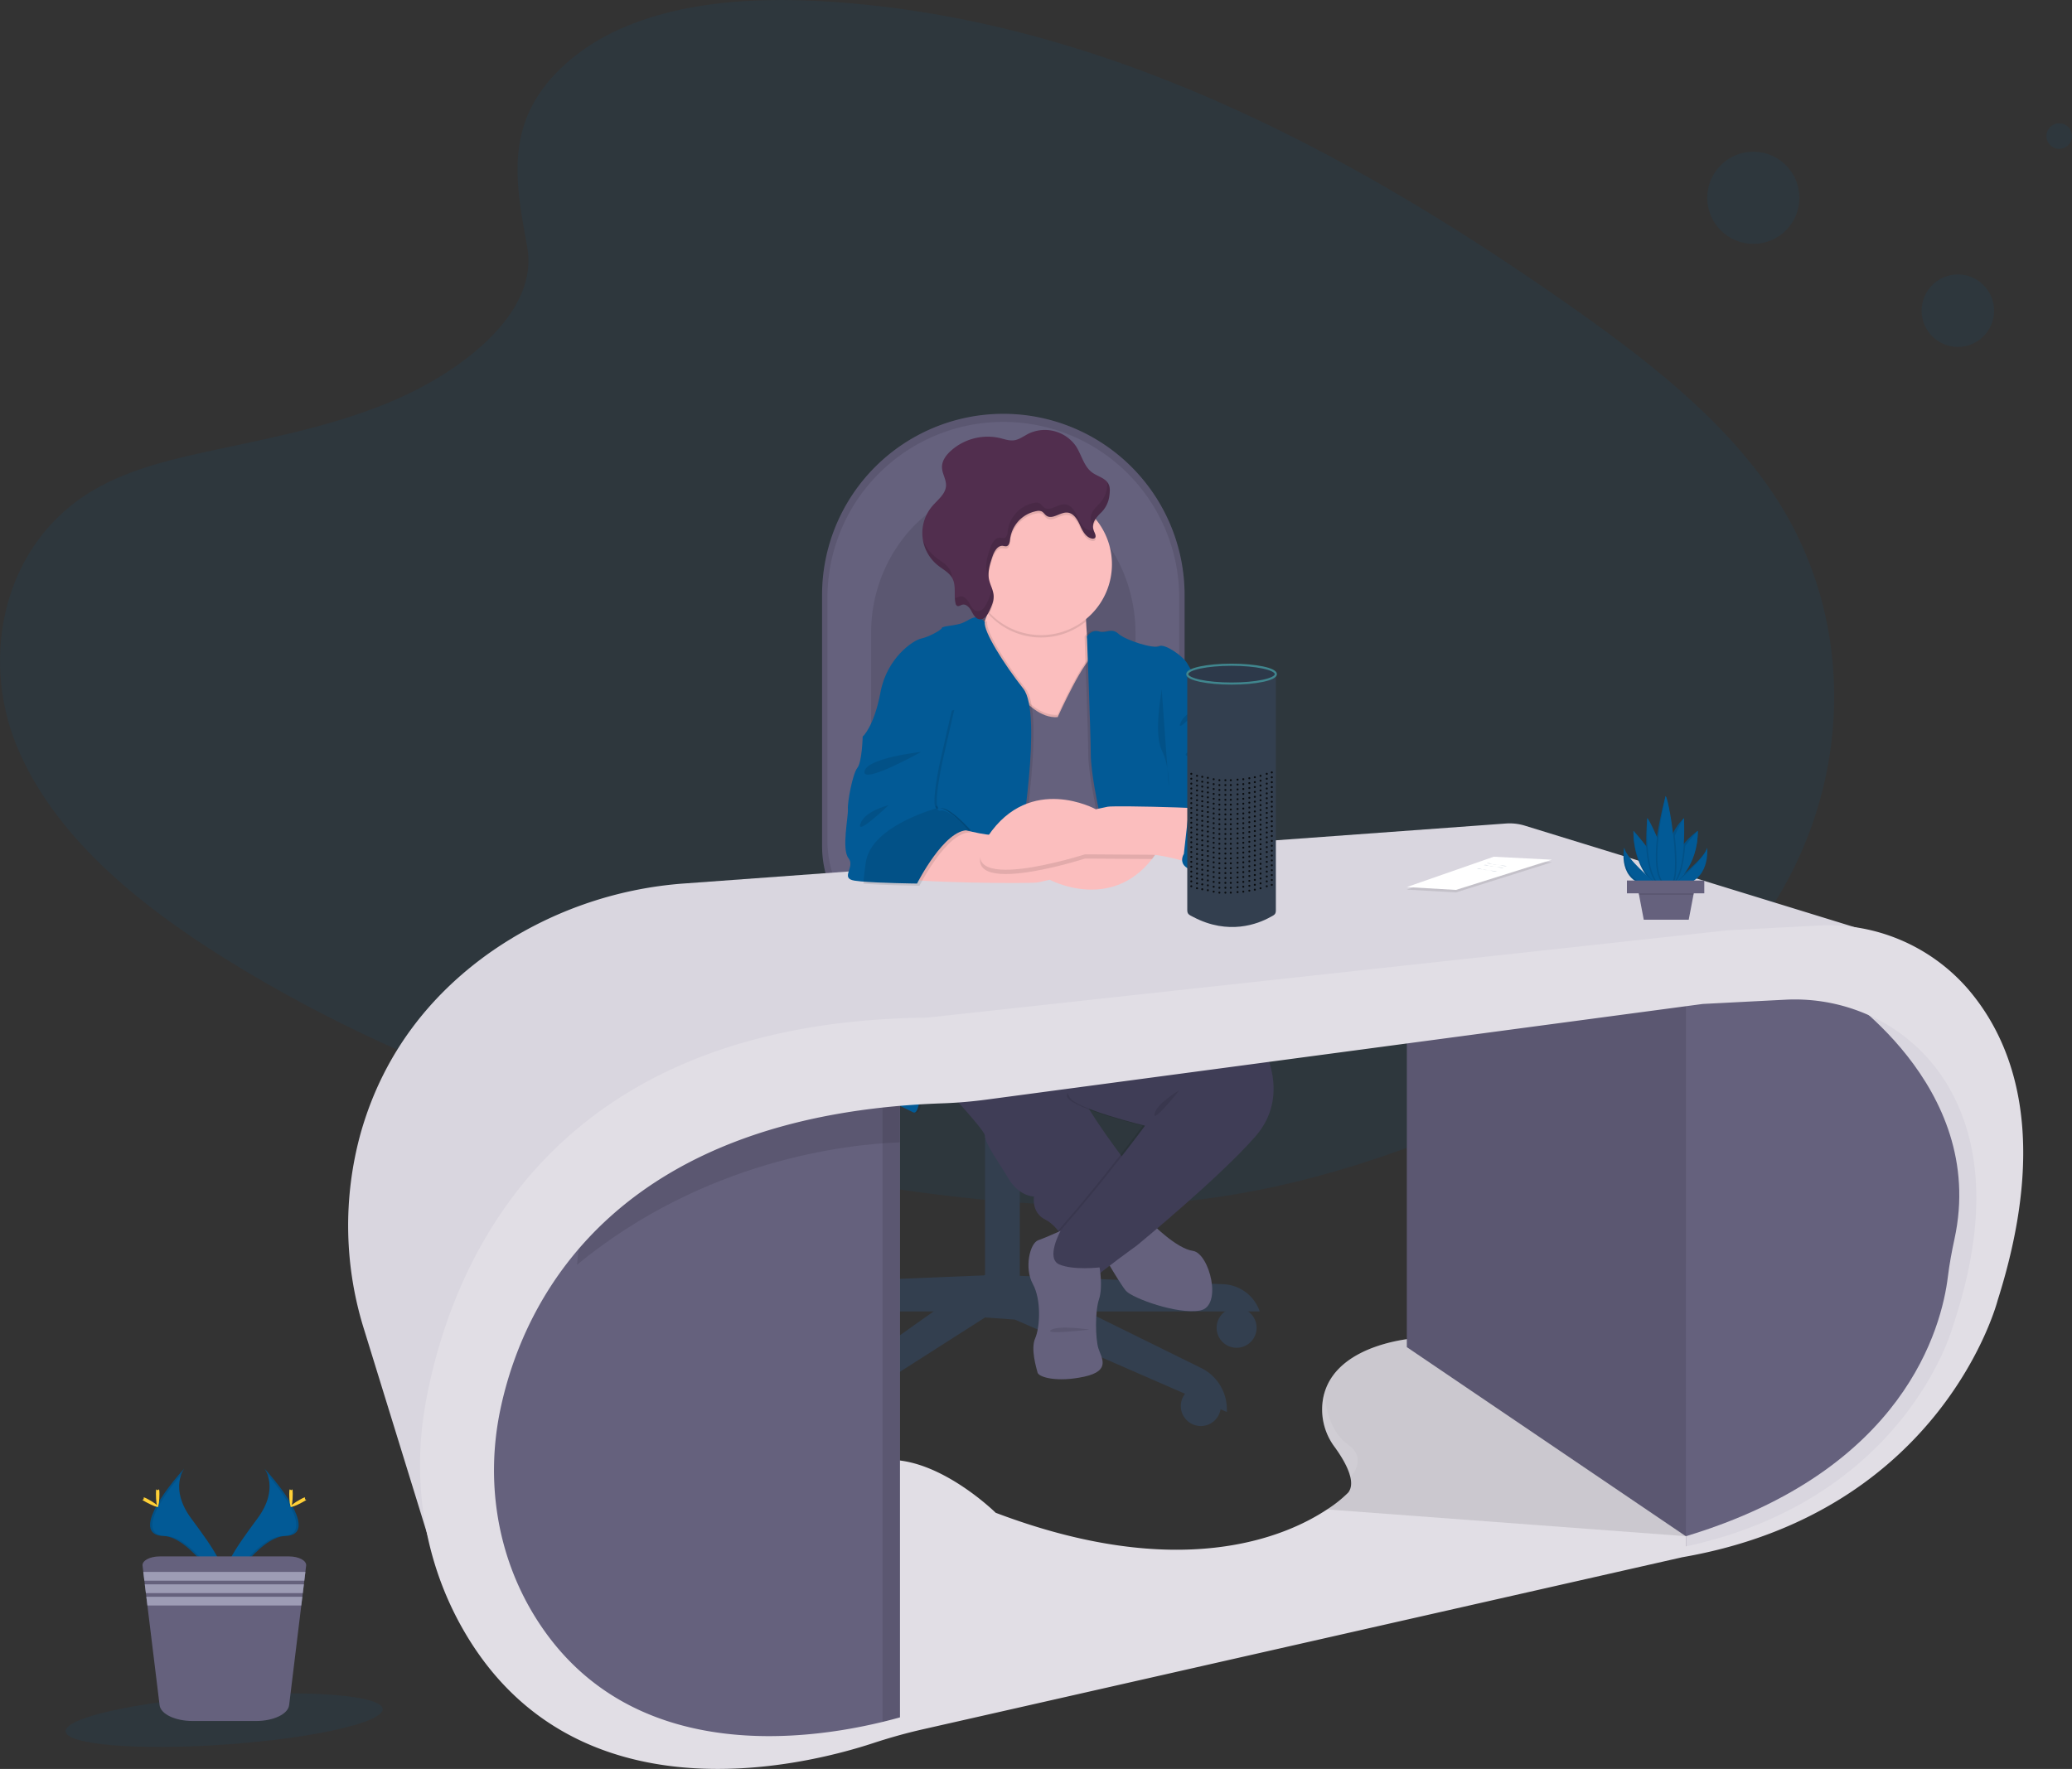 <?xml version="1.0" encoding="UTF-8"?>
<svg xmlns="http://www.w3.org/2000/svg" xmlns:xlink="http://www.w3.org/1999/xlink" data-name="Layer 1" width="972.57" height="830.55" viewBox="0 0 972.57 830.55">
  <rect x="0" y="0" width="972.57" height="830.55" fill="#333333" stroke="none"/>
  <title>voice control</title>
  <path d="M379.55,64.39c29.21-26,75.06-31.33,116.79-29.26,131.09,6.51,249.43,69.8,351.79,141.39,37,25.91,73.53,53.84,97.59,89.53,49,72.65,34.44,173.29-33.65,233.13-23.16,20.37-51.25,36-80.07,49.81-51.26,24.61-106.57,44.36-164.75,50-41.49,4-83.49.75-124.73-4.84C427.28,578.5,314.17,543.94,219.37,484.82c-41.58-25.93-80.77-58.17-97.91-100.12s-6.17-95.12,36.29-119.95c17.56-10.27,38.55-14.9,59.11-19.26,30.25-6.41,61-12.73,88.3-25.76,28.2-13.46,61.59-39.5,56-69.29C355.18,118.47,350.37,90.39,379.55,64.39Z" transform="translate(-113.71 -34.73)" fill="#025a96" opacity="0.1"></path>
  <path d="M499.58,314.11V431.68a52.62,52.62,0,0,0,52.66,52.65h70.2A47.27,47.27,0,0,0,669.74,437V314.11a85.08,85.08,0,0,0-170.16,0Z" transform="translate(-113.71 -34.73)" fill="#65617d"></path>
  <path d="M499.58,314.11V431.68a52.62,52.62,0,0,0,52.66,52.65h70.2A47.27,47.27,0,0,0,669.74,437V314.11a85.08,85.08,0,0,0-170.16,0Z" transform="translate(-113.71 -34.73)" opacity="0.1"></path>
  <path d="M502.11,315.37V429.45a51.06,51.06,0,0,0,51.09,51.08h68.12a45.86,45.86,0,0,0,45.89-45.88V315.37a82.55,82.55,0,0,0-165.1,0Z" transform="translate(-113.71 -34.73)" fill="#65617d"></path>
  <path d="M522.61,332.23v94.88a45.51,45.51,0,0,0,6.89,24.29c6.94,11,18.46,18.19,31.51,18.19h51.21c12.44,0,23.34-7.27,29.4-18.19a41,41,0,0,0,5.09-20V332.23c0-37.91-27.78-68.65-62.05-68.65-17.13,0-32.64,7.68-43.87,20.11A72.26,72.26,0,0,0,522.61,332.23Z" transform="translate(-113.71 -34.73)" opacity="0.1"></path>
  <circle cx="580.45" cy="623.42" r="9.39" fill="#333f4f"></circle>
  <circle cx="563.65" cy="660.16" r="9.39" fill="#333f4f"></circle>
  <circle cx="396.12" cy="666.81" r="9.39" fill="#333f4f"></circle>
  <circle cx="358.69" cy="618.88" r="9.39" fill="#333f4f"></circle>
  <rect x="464.64" y="457.59" width="11.76" height="73.47" fill="#333f4f"></rect>
  <rect x="464.64" y="519.17" width="11.76" height="11.9" fill="#333f4f" opacity="0.1"></rect>
  <rect x="576.08" y="556.69" width="16.3" height="81.52" transform="translate(1054.75 1160.17) rotate(-180)" fill="#333f4f"></rect>
  <path d="M474.44,637.68l106.71-4.37v17.14H457.31A18.92,18.92,0,0,1,474.44,637.68Z" transform="translate(-113.71 -34.73)" fill="#333f4f"></path>
  <path d="M687.87,637.68l-106.72-4.37v17.14H705A18.92,18.92,0,0,0,687.87,637.68Z" transform="translate(-113.71 -34.73)" fill="#333f4f"></path>
  <path d="M592.39,635.06l85.19,42a21.56,21.56,0,0,1,12,19.35v1.27l-99.5-43.38-14-1-82.74,52.83h0a21.58,21.58,0,0,1,8.91-20.49l73.83-52.28Z" transform="translate(-113.71 -34.73)" fill="#333f4f"></path>
  <path d="M578.36,492.32v7.92q3.07.12,6.29.12c1.85,0,3.67,0,5.46-.09v-7.95Z" transform="translate(-113.71 -34.73)" fill="#333f4f" opacity="0.1"></path>
  <ellipse cx="470.94" cy="450.15" rx="43.39" ry="12.69" fill="#333f4f"></ellipse>
  <path d="M541.64,484.87a5.16,5.16,0,0,0,1.85,3.67,11.63,11.63,0,0,0,1.38,1.14c6.46,4.62,22,7.88,40.15,7.88s33.82-3.29,40.25-7.95a9.78,9.78,0,0,0,.92-.72,5.46,5.46,0,0,0,2.23-4c0-7-19.42-12.69-43.4-12.69S541.64,477.86,541.64,484.87Z" transform="translate(-113.71 -34.73)" fill="#333f4f"></path>
  <path d="M541.64,484.87a5.16,5.16,0,0,0,1.85,3.67,11.63,11.63,0,0,0,1.38,1.14c6.46,4.62,22,7.88,40.15,7.88s33.82-3.29,40.25-7.95a9.78,9.78,0,0,0,.92-.72,5.46,5.46,0,0,0,2.23-4c0-7-19.42-12.69-43.4-12.69S541.64,477.86,541.64,484.87Z" transform="translate(-113.71 -34.73)" fill="#333f4f" opacity="0.1"></path>
  <path d="M541.27,484.87a5.15,5.15,0,0,0,1.85,3.67c5.53-1.37,9.35-2.52,9.35-2.52s38.24,2.14,73.35,2.87a5.45,5.45,0,0,0,2.23-4c0-7-19.42-12.69-43.4-12.69S541.27,477.86,541.27,484.87Z" transform="translate(-113.71 -34.73)" fill="#333f4f" opacity="0.1"></path>
  <path d="M511.27,458.65a51,51,0,0,0,41.93,21.88h68.12a45.85,45.85,0,0,0,39.12-21.88Z" transform="translate(-113.71 -34.73)" fill="#333f4f" opacity="0.1"></path>
  <path d="M541.64,484.87a5.16,5.16,0,0,0,1.85,3.67,11.63,11.63,0,0,0,1.38,1.14,653.62,653.62,0,0,0,80.4-.07,9.78,9.78,0,0,0,.92-.72,5.46,5.46,0,0,0,2.23-4c0-7-19.42-12.69-43.4-12.69S541.64,477.86,541.64,484.87Z" transform="translate(-113.71 -34.73)" fill="#333f4f" opacity="0.1"></path>
  <path d="M502.64,483.71a657.47,657.47,0,0,0,164.78,0A11.53,11.53,0,0,0,679,472.18h0a11.53,11.53,0,0,0-11.53-11.53H502.64a11.53,11.53,0,0,0-11.53,11.53h0A11.53,11.53,0,0,0,502.64,483.71Z" transform="translate(-113.71 -34.73)" fill="#333f4f"></path>
  <path d="M654.51,609.29s11.37,11.64,19.13,12.75,14.14,26.06,3.33,28-31.61-5.82-34.66-9.15-14.14-23-14.14-23Z" transform="translate(-113.71 -34.73)" fill="#65617d"></path>
  <path d="M591.85,485.08s27.73,52.95,28.28,60.16S644.25,583,644.25,583L614.86,620.1s-3.88-9.43-10.53-12.76-5.27-10.81-5.27-10.81-6.93,0-11.92-8.32S576.05,571.58,576.05,568s-36.6-41.31-36.6-41.31l2.77-40.2,7.49-12.75Z" transform="translate(-113.71 -34.73)" fill="#3f3d56"></path>
  <path d="M663.94,488.13l.24.21c3.36,3,41.07,36.42,41.07,37.21s13.58,23.29-3.33,42.7-55.73,51.29-55.73,51.29-16.91,12.2-19.13,14.7-35.76,0-15.8-22.74,38.81-48.24,38.81-48.24-33.27-8-35.48-13.58,43.8-74.86,43.8-74.86Z" transform="translate(-113.71 -34.73)" opacity="0.1"></path>
  <path d="M665.05,488.13l.24.21c3.36,3,41.07,36.42,41.07,37.21s13.58,23.29-3.33,42.7-55.73,51.29-55.73,51.29-16.91,12.2-19.13,14.7-35.77,0-15.8-22.74,38.81-48.24,38.81-48.24-33.27-8-35.49-13.58-46-73.48-46-73.48l89.83-1.38Z" transform="translate(-113.71 -34.73)" fill="#3f3d56"></path>
  <path d="M569.12,339l3.32,30.22s34.1,13.59,34.94,13.31,22.73-20,19.13-33c-1.81-6.53-2.64-15.59-3-23s-.31-13.05-.31-13.05-49.63-17.75-45.19-5.55c1.61,4.43.88,9.74-.7,14.7A68.46,68.46,0,0,1,569.12,339Z" transform="translate(-113.71 -34.73)" fill="#fbbebe"></path>
  <path d="M577.29,322.61c.3.35.61.68.92,1a33.25,33.25,0,0,0,45.28,2.88c-.38-7.34-.31-13.05-.31-13.05s-49.63-17.75-45.19-5.55C579.6,312.34,578.87,317.65,577.29,322.61Z" transform="translate(-113.71 -34.73)" opacity="0.1"></path>
  <path d="M569.12,299.68a33.26,33.26,0,1,0,33.27-33.27A33.06,33.06,0,0,0,569.12,299.68Z" transform="translate(-113.71 -34.73)" fill="#fbbebe"></path>
  <path d="M610.15,370.34s13-28.88,17.47-28.88S639,490.85,639,490.85l-67.92,1.06-2.78-78.43L582.15,344S594.62,371.41,610.15,370.34Z" transform="translate(-113.71 -34.73)" opacity="0.1"></path>
  <path d="M610.15,372.56s13-28.88,17.47-28.88S639,493.06,639,493.06l-77.07,1.17,6.37-78.53,13.87-69.53S594.62,373.63,610.15,372.56Z" transform="translate(-113.71 -34.73)" opacity="0.1"></path>
  <path d="M610.15,371.45s13-28.88,17.47-28.88S639,492,639,492l-77.07,1.17,6.37-78.53,13.87-69.53S594.62,372.52,610.15,371.45Z" transform="translate(-113.71 -34.73)" fill="#65617d"></path>
  <path d="M622.79,333.5s2.33-3.41,5.66-2.3,5.82-1.94,9.15,1.11,16.63,7.21,19.13,5.82,11.36,4.72,13.31,8.32,8.31,13.31,8.31,13.31,5.55,6.65,4.72,10.26,1.94,7.76,5.26,9.42,10,18.3,10,18.3S696.52,420,704,423.87s1.94,20.8,1.94,20.8l-35.36-8.39-10-22.74s3.88,66.55,8.59,72.64,5.27,10,5.27,10-18.3,3.88-22.18,7.2-14.14-.83-14.14-.83l-10-88.44s-3.6-16.64-3.6-25.23S622.79,333.5,622.79,333.5Z" transform="translate(-113.71 -34.73)" opacity="0.1"></path>
  <path d="M623.9,333.5s2.33-3.41,5.66-2.3,5.82-1.94,9.15,1.11,16.63,7.21,19.13,5.82,11.36,4.72,13.3,8.32,8.32,13.31,8.32,13.31,5.55,6.65,4.72,10.26,1.94,7.76,5.26,9.42,10,18.3,10,18.3-1.79,22.25,5.7,26.13c1.87,1,2.93,3.13,3.46,5.83,2.15,10.86-6.76,20.8-17.83,20.46l-19-7.88-10-28.74s3.88,66.55,8.59,72.64,5.27,10,5.27,10-18.3,3.88-22.18,7.2-14.14-.83-14.14-.83l-10-88.44s-3.6-16.64-3.6-25.23S623.9,333.5,623.9,333.5Z" transform="translate(-113.71 -34.73)" fill="#025a96"></path>
  <path d="M685,381.66s-3.33,9.15-12.48,8.32S685,381.66,685,381.66Z" transform="translate(-113.71 -34.73)" opacity="0.1"></path>
  <path d="M676.14,367.8s-6.1,1.11-8.32,6.37S676.14,367.8,676.14,367.8Z" transform="translate(-113.71 -34.73)" opacity="0.1"></path>
  <path d="M659,358.37c0,1.11-3.89,20.52,0,28.56s3.32,17.47,3.32,17.47Z" transform="translate(-113.71 -34.73)" opacity="0.1"></path>
  <path d="M577.11,326.82s-2.17-2.55-4.39-2.27-3.6,1.66-6.38,2.77-9.42,1.39-9.42,2.22-5.83,4.16-9.71,5-16.08,9.15-19.13,25.23-8.32,20.79-8.32,20.79L549.15,395s-22.73,96.48-25.5,103.41-3,48-3,48,18,8,22.73,10.53,2.77-23.84,12.48-39.09,20.79-37.43,20.79-37.43L593.51,433s10.82-63.21,1.67-74.86S576.28,331,577.11,326.82Z" transform="translate(-113.71 -34.73)" opacity="0.1"></path>
  <path d="M576,326.82s-2.17-2.55-4.39-2.27-3.6,1.66-6.38,2.77-9.42,1.39-9.42,2.22-5.82,4.16-9.71,5S530,343.68,527,359.76s-8.31,20.79-8.31,20.79L548,395s-22.73,96.48-25.5,103.41-3,48-3,48,18,8,22.73,10.53S545,533,554.7,517.79s20.79-37.43,20.79-37.43L592.4,433s10.82-63.21,1.67-74.86S575.17,331,576,326.82Z" transform="translate(-113.71 -34.73)" fill="#025a96"></path>
  <path d="M515.88,448.2c.82.13,1.87.26,3.08.37,8.88.81,26.31,1,26.31,1s13-25.79,24.12-25c0,0-10.26-11.64-14.41-10.25-.7.23-1.14-.28-1.35-1.28-1.11-5,2.73-22,2.73-22l5.27-23-30.5,7.48c-2.77.56-11.37,5-11.37,5s-.27,11.92-2.49,14.7-4.71,16.08-4.44,19.4-3.05,18.86.28,23S509,447.09,515.88,448.2Z" transform="translate(-113.71 -34.73)" opacity="0.1"></path>
  <path d="M629.83,629.8s1.67,9.15-.27,15-1.67,18.58-.28,23,6.1,10.53-6.65,13.3-21.35.28-21.91-1.94-3.32-11.09-1.11-16.08,3-18-1.11-25.51-1.38-19.13,2.5-20.51,10.54-4.44,10.54-4.44-7.21,13-.56,15.81S629.83,629.8,629.83,629.8Z" transform="translate(-113.71 -34.73)" fill="#65617d"></path>
  <path d="M569.12,299.68a33.06,33.06,0,0,0,9.09,22.84,1.19,1.19,0,0,0,.08-.16c1-2.11,1.93-4.3,1.85-6.61-.09-2.79-1.7-5.31-2.22-8.07-.65-3.48.49-7,1.61-10.38.82-2.46,2.41-5.45,5-5.15a5.76,5.76,0,0,0,1.53.18c1.37-.21,1.65-2,1.81-3.38a15.35,15.35,0,0,1,12.53-13.16,3.88,3.88,0,0,1,2.19.15c1,.43,1.49,1.47,2.36,2.07,2.81,1.95,6.39-1.78,9.81-1.49,2.91.24,4.68,3.21,5.88,5.87s2.69,5.69,5.54,6.31a1.75,1.75,0,0,0,1.35-.15c.88-.65.27-2-.18-3-1.17-2.64-.39-4.73,1-6.61a33.26,33.26,0,0,0-59.25,20.76Z" transform="translate(-113.71 -34.73)" opacity="0.1"></path>
  <path d="M627.33,284.42c.45,1,1.07,2.38.17,3a1.68,1.68,0,0,1-1.34.15c-2.85-.61-4.35-3.65-5.55-6.31s-3-5.63-5.87-5.87c-3.42-.29-7,3.44-9.82,1.49-.86-.6-1.39-1.64-2.35-2.07a3.88,3.88,0,0,0-2.19-.14,15.35,15.35,0,0,0-12.54,13.15c-.14,1.37-.43,3.17-1.8,3.38a5.72,5.72,0,0,1-1.53-.18c-2.58-.3-4.16,2.68-5,5.14-1.12,3.37-2.26,6.91-1.61,10.39.52,2.76,2.13,5.28,2.22,8.08.07,2.3-.9,4.5-1.85,6.6s-2.52,4.56-4.8,4.26c-1.88-.24-2.91-2.23-3.81-3.9s-2.52-3.45-4.34-2.93c-.82.24-1.66.93-2.4.51a1.75,1.75,0,0,1-.7-1.21c-.89-3.87.39-8.23-1.5-11.73-1.45-2.69-4.39-4.15-6.78-6.06a19.42,19.42,0,0,1-2.63-27.8c2.56-3,6.24-5.64,6.45-9.57.15-3-1.87-5.75-1.89-8.75s1.85-5.52,4-7.51a25.83,25.83,0,0,1,23.22-6.12c2.15.52,4.31,1.32,6.5,1.05,2.55-.32,4.67-2,7-3.18a17.8,17.8,0,0,1,22.21,6c2.62,4.09,3.65,9.42,7.57,12.29,2.57,1.88,6.27,2.59,7.69,5.44.85,1.72.61,3.75.35,5.64a13.2,13.2,0,0,1-4.22,8.08C627.78,278.22,625.73,280.81,627.33,284.42Z" transform="translate(-113.71 -34.73)" fill="#512e4e"></path>
  <g opacity="0.1">
    <path d="M556.57,257.46a14.78,14.78,0,0,1-.59-2.31A14.5,14.5,0,0,1,556.57,257.46Z" transform="translate(-113.71 -34.73)"></path>
    <path d="M626.77,282a9,9,0,0,0-.55-1.48c-1.6-3.62.45-6.2,2.84-8.62a13.23,13.23,0,0,0,4.21-8.08,20,20,0,0,0,.24-2.56,5.49,5.49,0,0,1,.52.8c.85,1.72.61,3.75.35,5.64a13.2,13.2,0,0,1-4.22,8.08C628.34,277.65,626.72,279.59,626.77,282Z" transform="translate(-113.71 -34.73)"></path>
    <path d="M564.23,314.8c1.82-.53,3.44,1.27,4.34,2.93s1.93,3.66,3.81,3.9c2.28.29,3.85-2.17,4.8-4.26s1.93-4.3,1.85-6.6a7.77,7.77,0,0,0-.08-.83,15,15,0,0,1,1.19,4.71c.07,2.3-.9,4.5-1.85,6.6s-2.52,4.56-4.8,4.26c-1.88-.24-2.91-2.23-3.81-3.9s-2.52-3.45-4.34-2.93c-.82.24-1.66.93-2.4.51a1.75,1.75,0,0,1-.7-1.21,15.37,15.37,0,0,1-.33-2.64C562.63,315.66,563.45,315,564.23,314.8Z" transform="translate(-113.71 -34.73)"></path>
    <path d="M552.85,296.31c2.39,1.91,5.34,3.37,6.79,6.06a9.62,9.62,0,0,1,1,3.75c-1.47-2.6-4.35-4.05-6.7-5.93a19.59,19.59,0,0,1-7-11.85A19.46,19.46,0,0,0,552.85,296.31Z" transform="translate(-113.71 -34.73)"></path>
    <path d="M577.86,306.11a21.77,21.77,0,0,1-1.05-3.42c-.65-3.48.49-7,1.61-10.39.82-2.46,2.41-5.44,5-5.14a5.76,5.76,0,0,0,1.53.18c1.37-.21,1.66-2,1.8-3.39a15.37,15.37,0,0,1,12.54-13.14,3.79,3.79,0,0,1,2.19.14c1,.43,1.49,1.47,2.35,2.07,2.82,2,6.4-1.78,9.82-1.49,2.9.24,4.68,3.21,5.88,5.87s2.7,5.69,5.54,6.31a1.68,1.68,0,0,0,1.34-.15,1.08,1.08,0,0,0,.44-.83,6.55,6.55,0,0,0,.5,1.69c.45,1,1.07,2.38.17,3a1.68,1.68,0,0,1-1.34.15c-2.85-.61-4.35-3.65-5.55-6.31s-3-5.63-5.87-5.87c-3.42-.29-7,3.44-9.82,1.49-.86-.6-1.39-1.64-2.35-2.07a3.88,3.88,0,0,0-2.19-.14,15.35,15.35,0,0,0-12.54,13.15c-.14,1.37-.43,3.17-1.8,3.38a5.72,5.72,0,0,1-1.53-.18c-2.58-.3-4.16,2.68-5,5.14C578.46,299.4,577.39,302.78,577.86,306.11Z" transform="translate(-113.71 -34.73)"></path>
  </g>
  <path d="M519,448.57c8.88.81,26.31,1,26.31,1s13-25.79,24.12-25c0,0-10.26-11.64-14.41-10.25-.7.23-1.14-.28-1.35-1.28-10.86,3.32-31.56,11.43-33.59,25.67C519.5,442.59,519.15,445.83,519,448.57Z" transform="translate(-113.71 -34.73)" opacity="0.1"></path>
  <path d="M517.85,448.57c8.88.81,26.31,1,26.31,1s13-25.79,24.12-25c0,0-10.25-11.64-14.41-10.25-.7.23-1.13-.28-1.35-1.28-10.86,3.32-31.56,11.43-33.59,25.67C518.39,442.59,518.05,445.83,517.85,448.57Z" transform="translate(-113.71 -34.73)" fill="#025a96"></path>
  <path d="M595.73,522.78s-25-6.1-28.83-2.77S595.73,522.78,595.73,522.78Z" transform="translate(-113.71 -34.73)" opacity="0.1"></path>
  <path d="M667.26,546.63s-10.53,6.1-11.64,11.09S667.26,546.63,667.26,546.63Z" transform="translate(-113.71 -34.73)" opacity="0.1"></path>
  <path d="M625.12,659s-14.42-2.22-18.11.18S625.12,659,625.12,659Z" transform="translate(-113.71 -34.73)" opacity="0.1"></path>
  <path d="M481.07,852.54s55.88-3,69.5-11,32.9-8,33-8L806.07,785l92.5-22,16.5-2.17-54.5-62.36-1.66-.72L778.57,663s-36,2-43.11,25.46a28.15,28.15,0,0,0-1,5.06,29.33,29.33,0,0,0,5.68,20.53c2.84,3.89,6.33,9.39,7.43,14.25.62,2.74.48,5.27-1,7.2a58.69,58.69,0,0,1-9.88,7.89c-19.59,13-69.11,34.42-155.62,1.61,0,0-37-36.5-65-21S481.07,852.54,481.07,852.54Z" transform="translate(-113.71 -34.73)" fill="#e1dee5"></path>
  <path d="M747.53,728.34c.62,2.74.48,5.27-1,7.2a58.69,58.69,0,0,1-9.88,7.89L905.07,756l-46.16-58.25L778.57,663s-36,2-43.11,25.46a28.15,28.15,0,0,0-1,5.06,29.33,29.33,0,0,0,5.68,20.53C742.94,718,746.43,723.48,747.53,728.34Z" transform="translate(-113.71 -34.73)" opacity="0.1"></path>
  <polygon points="798.36 464.31 660.36 467.31 660.36 632.5 791.36 721.31 822.86 692.31 816.36 596.31 822.86 506.81 798.36 464.31" fill="#65617d"></polygon>
  <path d="M990.57,472,829.45,422.39a24.2,24.2,0,0,0-9-1l-384.9,28.1a181.72,181.72,0,0,0-91.66,32.33c-24.91,17.57-49.58,44.54-61,85.37A163,163,0,0,0,284.62,659l33.95,110s-25.5-239,229-251Z" transform="translate(-113.71 -34.73)" fill="#d9d6df"></path>
  <path d="M740.1,714.09c2.84,3.89,6.33,9.39,7.43,14.25,4.36-5.05,5.3-10.75-1-15.3-7.89-5.74-10.52-15.7-11.11-24.54a28.15,28.15,0,0,0-1,5.06A29.33,29.33,0,0,0,740.1,714.09Z" transform="translate(-113.71 -34.73)" fill="#fff" opacity="0.1"></path>
  <path d="M336.07,741l19,64.5,43,42,54,11,84-15V545s-14.5-9.5-16-9.5-42,6.5-42,6.5l-91.7,65.77-3.8,2.73-41,61Z" transform="translate(-113.71 -34.73)" fill="#65617d"></path>
  <polygon points="422.36 497.81 422.36 808.81 414.26 810.26 414.26 497.81 422.36 497.81" fill="#65617d"></polygon>
  <polygon points="798.36 464.31 660.36 467.31 660.36 632.5 791.36 721.31 822.86 692.31 816.36 596.31 822.86 506.81 798.36 464.31" opacity="0.1"></polygon>
  <polygon points="422.36 497.81 422.36 808.81 414.26 810.26 414.26 497.81 422.36 497.81" opacity="0.1"></polygon>
  <path d="M384.57,628.54c60-49.3,126.7-56.55,151.5-57.45V545s-14.5-9.5-16-9.5-42,6.5-42,6.5l-91.7,65.77Z" transform="translate(-113.71 -34.73)" opacity="0.1"></path>
  <path d="M1051.57,602s-6.19,16.36-12.83,35.41c-5.88,16.93-12.12,36-14.67,47.59-1,4.43-3.51,9-7.06,13.47-16.19,20.55-53.5,40.46-59.94,47.53-7.85,8.62-52,14.83-52,14.83V495.54l29.5-9.5h37.5l48.5,22,25,37Z" transform="translate(-113.71 -34.73)" fill="#65617d"></path>
  <path d="M537,446.82c1.94,2.36,60.86,2.91,63.91,2.22l5.54-1.25s28.44,15.31,48-9.74c.84-1.07,1.66-2.21,2.46-3.43,19.55-29.8-45.61-8-45.61-8s-24.95.14-31.33.14h-.66c-6.63-.27-19.85-4.29-19.85-4.29S535.07,444.47,537,446.82Z" transform="translate(-113.71 -34.73)" fill="#fbbebe"></path>
  <path d="M623,437.84s24.95.14,31.33.21h.15c.84-1.07,1.66-2.21,2.46-3.43,19.55-29.8-45.61-8-45.61-8s-24.95.14-31.33.14h-.66c-.63.82-1.25,1.68-1.86,2.59C557.59,458.89,623,437.84,623,437.84Z" transform="translate(-113.71 -34.73)" opacity="0.1"></path>
  <path d="M674.78,440.58s-14.09-4.46-20.47-4.53-31.33-.2-31.33-.2-65.39,21-45.52-8.55,50.61-12.61,50.61-12.61l5.55-1.19c3.06-.66,62,.55,63.88,2.93S674.78,440.58,674.78,440.58Z" transform="translate(-113.71 -34.73)" fill="#fbbebe"></path>
  <path d="M704,423.87s-.4,19.23-13.73,20.33c-28,2.29-20.88-8.53-20.88-8.53l2.42-21.54L685,402.19s5.79,2.66,6.54,2.21S704,423.87,704,423.87Z" transform="translate(-113.71 -34.73)" fill="#025a96"></path>
  <path d="M514.77,448.2c.82.13,1.87.26,3.08.37,8.88.81,26.31,1,26.31,1s13-25.79,24.12-25c0,0-10.25-11.64-14.41-10.25-.7.23-1.13-.28-1.35-1.28-1.1-5,2.73-22,2.73-22l5.27-23L530,375.56c-2.77.56-11.36,5-11.36,5s-.28,11.92-2.5,14.7-4.71,16.08-4.44,19.4-3.05,18.86.28,23S507.84,447.09,514.77,448.2Z" transform="translate(-113.71 -34.73)" fill="#025a96"></path>
  <path d="M546.1,387.76s-25.5,2.77-26.61,9.15S546.1,387.76,546.1,387.76Z" transform="translate(-113.71 -34.73)" opacity="0.1"></path>
  <path d="M530.85,412.71c-1.66.56-11.36,3.05-13.3,8.88S530.85,412.71,530.85,412.71Z" transform="translate(-113.71 -34.73)" opacity="0.1"></path>
  <path d="M519,449.6c8.88.81,26.31,1,26.31,1s13-25.79,24.12-25c0,0-10.26-11.64-14.41-10.25-.7.23-1.14-.28-1.35-1.28-10.86,3.32-31.56,11.43-33.59,25.67C519.5,443.62,519.15,446.86,519,449.6Z" transform="translate(-113.71 -34.73)" opacity="0.1"></path>
  <path d="M712.58,351.32V462.25c0,1.91-1,2.18-2.69,3.11-5.62,3.12-19.49,8.67-36.13-.12-1.71-.9-2.76-1.21-2.76-3.14V352S692.15,360.56,712.58,351.32Z" transform="translate(-113.71 -34.73)" fill="#333f4f"></path>
  <ellipse cx="578.08" cy="316.52" rx="20.79" ry="4.42" fill="#2d394a" stroke="#40868e" stroke-miterlimit="10"></ellipse>
  <g opacity="0.8">
    <circle cx="596.97" cy="362.66" r="0.47"></circle>
    <circle cx="594.61" cy="363.32" r="0.47"></circle>
    <circle cx="591.68" cy="364.25" r="0.47"></circle>
    <circle cx="586.43" cy="365.38" r="0.47"></circle>
    <circle cx="580.9" cy="366.05" r="0.47"></circle>
    <circle cx="575.18" cy="366.32" r="0.47"></circle>
    <circle cx="566.95" cy="365.19" r="0.47"></circle>
    <circle cx="569.68" cy="365.85" r="0.47"></circle>
    <circle cx="561.87" cy="364.25" r="0.47"></circle>
    <circle cx="564.32" cy="364.72" r="0.47"></circle>
    <circle cx="559.18" cy="363.32" r="0.47"></circle>
    <circle cx="589" cy="364.92" r="0.47"></circle>
    <circle cx="583.59" cy="365.85" r="0.47"></circle>
    <circle cx="577.72" cy="366.32" r="0.47"></circle>
    <circle cx="572.37" cy="366.32" r="0.47"></circle>
  </g>
  <g opacity="0.8">
    <circle cx="596.97" cy="364.95" r="0.47"></circle>
    <circle cx="594.61" cy="365.62" r="0.47"></circle>
    <circle cx="591.68" cy="366.55" r="0.47"></circle>
    <circle cx="586.43" cy="367.68" r="0.47"></circle>
    <circle cx="580.9" cy="368.35" r="0.47"></circle>
    <circle cx="575.18" cy="368.61" r="0.47"></circle>
    <circle cx="566.95" cy="367.48" r="0.47"></circle>
    <circle cx="569.68" cy="368.15" r="0.47"></circle>
    <circle cx="561.87" cy="366.55" r="0.47"></circle>
    <circle cx="564.32" cy="367.02" r="0.47"></circle>
    <circle cx="559.18" cy="365.62" r="0.47"></circle>
    <circle cx="589" cy="367.21" r="0.47"></circle>
    <circle cx="583.59" cy="368.15" r="0.47"></circle>
    <circle cx="577.72" cy="368.61" r="0.47"></circle>
    <circle cx="572.37" cy="368.61" r="0.47"></circle>
  </g>
  <g opacity="0.8">
    <circle cx="596.97" cy="367.25" r="0.47"></circle>
    <circle cx="594.61" cy="367.91" r="0.47"></circle>
    <circle cx="591.68" cy="368.84" r="0.47"></circle>
    <circle cx="586.43" cy="369.97" r="0.47"></circle>
    <circle cx="580.9" cy="370.64" r="0.47"></circle>
    <circle cx="575.18" cy="370.91" r="0.47"></circle>
    <circle cx="566.95" cy="369.78" r="0.47"></circle>
    <circle cx="569.68" cy="370.44" r="0.47"></circle>
    <circle cx="561.87" cy="368.84" r="0.47"></circle>
    <circle cx="564.32" cy="369.31" r="0.47"></circle>
    <circle cx="559.18" cy="367.91" r="0.47"></circle>
    <circle cx="589" cy="369.51" r="0.47"></circle>
    <circle cx="583.59" cy="370.44" r="0.47"></circle>
    <circle cx="577.72" cy="370.91" r="0.47"></circle>
    <circle cx="572.37" cy="370.91" r="0.47"></circle>
  </g>
  <g opacity="0.8">
    <circle cx="596.97" cy="369.55" r="0.47"></circle>
    <circle cx="594.61" cy="370.21" r="0.47"></circle>
    <circle cx="591.68" cy="371.14" r="0.47"></circle>
    <circle cx="586.43" cy="372.27" r="0.47"></circle>
    <circle cx="580.9" cy="372.94" r="0.47"></circle>
    <circle cx="575.18" cy="373.2" r="0.47"></circle>
    <circle cx="566.95" cy="372.07" r="0.47"></circle>
    <circle cx="569.68" cy="372.74" r="0.47"></circle>
    <circle cx="561.87" cy="371.14" r="0.47"></circle>
    <circle cx="564.32" cy="371.61" r="0.47"></circle>
    <circle cx="559.18" cy="370.21" r="0.47"></circle>
    <circle cx="589" cy="371.8" r="0.47"></circle>
    <circle cx="583.59" cy="372.74" r="0.47"></circle>
    <circle cx="577.72" cy="373.2" r="0.47"></circle>
    <circle cx="572.37" cy="373.2" r="0.47"></circle>
  </g>
  <g opacity="0.8">
    <circle cx="596.97" cy="371.84" r="0.47"></circle>
    <circle cx="594.61" cy="372.5" r="0.47"></circle>
    <circle cx="591.68" cy="373.44" r="0.47"></circle>
    <circle cx="586.43" cy="374.57" r="0.47"></circle>
    <circle cx="580.9" cy="375.24" r="0.47"></circle>
    <circle cx="575.18" cy="375.5" r="0.47"></circle>
    <circle cx="566.95" cy="374.37" r="0.47"></circle>
    <circle cx="569.68" cy="375.03" r="0.47"></circle>
    <circle cx="561.87" cy="373.44" r="0.47"></circle>
    <circle cx="564.32" cy="373.9" r="0.47"></circle>
    <circle cx="559.18" cy="372.5" r="0.47"></circle>
    <circle cx="589" cy="374.1" r="0.47"></circle>
    <circle cx="583.59" cy="375.03" r="0.47"></circle>
    <circle cx="577.72" cy="375.5" r="0.47"></circle>
    <circle cx="572.37" cy="375.5" r="0.47"></circle>
  </g>
  <g opacity="0.8">
    <circle cx="596.97" cy="374.14" r="0.47"></circle>
    <circle cx="594.61" cy="374.8" r="0.47"></circle>
    <circle cx="591.68" cy="375.73" r="0.47"></circle>
    <circle cx="586.43" cy="376.86" r="0.47"></circle>
    <circle cx="580.9" cy="377.53" r="0.47"></circle>
    <circle cx="575.18" cy="377.79" r="0.47"></circle>
    <circle cx="566.95" cy="376.66" r="0.47"></circle>
    <circle cx="569.68" cy="377.33" r="0.47"></circle>
    <circle cx="561.87" cy="375.73" r="0.47"></circle>
    <circle cx="564.32" cy="376.2" r="0.47"></circle>
    <circle cx="559.18" cy="374.8" r="0.47"></circle>
    <circle cx="589" cy="376.39" r="0.47"></circle>
    <circle cx="583.59" cy="377.33" r="0.47"></circle>
    <circle cx="577.72" cy="377.79" r="0.47"></circle>
    <circle cx="572.37" cy="377.79" r="0.47"></circle>
  </g>
  <g opacity="0.8">
    <circle cx="596.97" cy="376.43" r="0.47"></circle>
    <circle cx="594.61" cy="377.09" r="0.47"></circle>
    <circle cx="591.68" cy="378.03" r="0.47"></circle>
    <circle cx="586.43" cy="379.16" r="0.47"></circle>
    <circle cx="580.9" cy="379.83" r="0.47"></circle>
    <circle cx="575.18" cy="380.09" r="0.47"></circle>
    <circle cx="566.95" cy="378.96" r="0.47"></circle>
    <circle cx="569.68" cy="379.62" r="0.47"></circle>
    <circle cx="561.87" cy="378.03" r="0.47"></circle>
    <circle cx="564.32" cy="378.49" r="0.47"></circle>
    <circle cx="559.18" cy="377.09" r="0.47"></circle>
    <circle cx="589" cy="378.69" r="0.47"></circle>
    <circle cx="583.59" cy="379.62" r="0.47"></circle>
    <circle cx="577.72" cy="380.09" r="0.47"></circle>
    <circle cx="572.37" cy="380.09" r="0.47"></circle>
  </g>
  <g opacity="0.8">
    <circle cx="596.97" cy="378.73" r="0.47"></circle>
    <circle cx="594.61" cy="379.39" r="0.47"></circle>
    <circle cx="591.68" cy="380.32" r="0.47"></circle>
    <circle cx="586.43" cy="381.45" r="0.47"></circle>
    <circle cx="580.9" cy="382.12" r="0.47"></circle>
    <circle cx="575.18" cy="382.39" r="0.47"></circle>
    <circle cx="566.95" cy="381.26" r="0.47"></circle>
    <circle cx="569.68" cy="381.92" r="0.47"></circle>
    <circle cx="561.87" cy="380.32" r="0.47"></circle>
    <circle cx="564.32" cy="380.79" r="0.47"></circle>
    <circle cx="559.18" cy="379.39" r="0.47"></circle>
    <circle cx="589" cy="380.99" r="0.47"></circle>
    <circle cx="583.59" cy="381.92" r="0.47"></circle>
    <circle cx="577.72" cy="382.39" r="0.47"></circle>
    <circle cx="572.37" cy="382.39" r="0.47"></circle>
  </g>
  <g opacity="0.8">
    <circle cx="596.97" cy="381.02" r="0.47"></circle>
    <circle cx="594.61" cy="381.68" r="0.47"></circle>
    <circle cx="591.68" cy="382.62" r="0.47"></circle>
    <circle cx="586.43" cy="383.75" r="0.47"></circle>
    <circle cx="580.9" cy="384.42" r="0.47"></circle>
    <circle cx="575.18" cy="384.68" r="0.47"></circle>
    <circle cx="566.95" cy="383.55" r="0.47"></circle>
    <circle cx="569.68" cy="384.21" r="0.47"></circle>
    <circle cx="561.87" cy="382.62" r="0.47"></circle>
    <circle cx="564.32" cy="383.08" r="0.47"></circle>
    <circle cx="559.18" cy="381.68" r="0.47"></circle>
    <circle cx="589" cy="383.28" r="0.47"></circle>
    <circle cx="583.59" cy="384.21" r="0.47"></circle>
    <circle cx="577.72" cy="384.68" r="0.47"></circle>
    <circle cx="572.37" cy="384.68" r="0.47"></circle>
  </g>
  <g opacity="0.8">
    <circle cx="596.97" cy="383.32" r="0.47"></circle>
    <circle cx="594.61" cy="383.98" r="0.47"></circle>
    <circle cx="591.68" cy="384.91" r="0.47"></circle>
    <circle cx="586.43" cy="386.04" r="0.47"></circle>
    <circle cx="580.9" cy="386.71" r="0.47"></circle>
    <circle cx="575.18" cy="386.98" r="0.47"></circle>
    <circle cx="566.95" cy="385.85" r="0.47"></circle>
    <circle cx="569.68" cy="386.51" r="0.47"></circle>
    <circle cx="561.87" cy="384.91" r="0.47"></circle>
    <circle cx="564.32" cy="385.38" r="0.47"></circle>
    <circle cx="559.18" cy="383.98" r="0.47"></circle>
    <circle cx="589" cy="385.58" r="0.47"></circle>
    <circle cx="583.59" cy="386.51" r="0.47"></circle>
    <circle cx="577.72" cy="386.98" r="0.47"></circle>
    <circle cx="572.37" cy="386.98" r="0.47"></circle>
  </g>
  <g opacity="0.8">
    <circle cx="596.97" cy="385.61" r="0.47"></circle>
    <circle cx="594.61" cy="386.28" r="0.47"></circle>
    <circle cx="591.68" cy="387.21" r="0.47"></circle>
    <circle cx="586.43" cy="388.34" r="0.47"></circle>
    <circle cx="580.9" cy="389.01" r="0.47"></circle>
    <circle cx="575.18" cy="389.27" r="0.47"></circle>
    <circle cx="566.95" cy="388.14" r="0.47"></circle>
    <circle cx="569.68" cy="388.81" r="0.47"></circle>
    <circle cx="561.87" cy="387.21" r="0.47"></circle>
    <circle cx="564.32" cy="387.68" r="0.47"></circle>
    <circle cx="559.18" cy="386.28" r="0.47"></circle>
    <circle cx="589" cy="387.87" r="0.47"></circle>
    <circle cx="583.59" cy="388.81" r="0.47"></circle>
    <circle cx="577.72" cy="389.27" r="0.47"></circle>
    <circle cx="572.37" cy="389.27" r="0.47"></circle>
  </g>
  <g opacity="0.8">
    <circle cx="596.97" cy="387.91" r="0.47"></circle>
    <circle cx="594.61" cy="388.57" r="0.47"></circle>
    <circle cx="591.68" cy="389.5" r="0.47"></circle>
    <circle cx="586.43" cy="390.63" r="0.47"></circle>
    <circle cx="580.9" cy="391.3" r="0.47"></circle>
    <circle cx="575.18" cy="391.57" r="0.47"></circle>
    <circle cx="566.95" cy="390.44" r="0.47"></circle>
    <circle cx="569.68" cy="391.1" r="0.47"></circle>
    <circle cx="561.87" cy="389.5" r="0.47"></circle>
    <circle cx="564.32" cy="389.97" r="0.47"></circle>
    <circle cx="559.18" cy="388.57" r="0.47"></circle>
    <circle cx="589" cy="390.17" r="0.47"></circle>
    <circle cx="583.59" cy="391.1" r="0.47"></circle>
    <circle cx="577.72" cy="391.57" r="0.47"></circle>
    <circle cx="572.37" cy="391.57" r="0.47"></circle>
  </g>
  <g opacity="0.8">
    <circle cx="596.97" cy="390.21" r="0.47"></circle>
    <circle cx="594.61" cy="390.87" r="0.47"></circle>
    <circle cx="591.68" cy="391.8" r="0.47"></circle>
    <circle cx="586.43" cy="392.93" r="0.47"></circle>
    <circle cx="580.9" cy="393.6" r="0.47"></circle>
    <circle cx="575.18" cy="393.86" r="0.47"></circle>
    <circle cx="566.95" cy="392.73" r="0.47"></circle>
    <circle cx="569.68" cy="393.4" r="0.47"></circle>
    <circle cx="561.87" cy="391.8" r="0.47"></circle>
    <circle cx="564.32" cy="392.27" r="0.47"></circle>
    <circle cx="559.18" cy="390.87" r="0.47"></circle>
    <circle cx="589" cy="392.46" r="0.47"></circle>
    <circle cx="583.59" cy="393.4" r="0.47"></circle>
    <circle cx="577.72" cy="393.86" r="0.47"></circle>
    <circle cx="572.37" cy="393.86" r="0.47"></circle>
  </g>
  <g opacity="0.8">
    <circle cx="596.97" cy="392.5" r="0.47"></circle>
    <circle cx="594.61" cy="393.16" r="0.47"></circle>
    <circle cx="591.68" cy="394.1" r="0.47"></circle>
    <circle cx="586.43" cy="395.23" r="0.47"></circle>
    <circle cx="580.9" cy="395.9" r="0.47"></circle>
    <circle cx="575.18" cy="396.16" r="0.47"></circle>
    <circle cx="566.95" cy="395.03" r="0.47"></circle>
    <circle cx="569.68" cy="395.69" r="0.47"></circle>
    <circle cx="561.87" cy="394.1" r="0.47"></circle>
    <circle cx="564.32" cy="394.56" r="0.47"></circle>
    <circle cx="559.18" cy="393.16" r="0.47"></circle>
    <circle cx="589" cy="394.76" r="0.47"></circle>
    <circle cx="583.59" cy="395.69" r="0.47"></circle>
    <circle cx="577.72" cy="396.16" r="0.47"></circle>
    <circle cx="572.37" cy="396.16" r="0.47"></circle>
  </g>
  <g opacity="0.8">
    <circle cx="596.97" cy="394.8" r="0.47"></circle>
    <circle cx="594.61" cy="395.46" r="0.47"></circle>
    <circle cx="591.68" cy="396.39" r="0.47"></circle>
    <circle cx="586.43" cy="397.52" r="0.47"></circle>
    <circle cx="580.9" cy="398.19" r="0.47"></circle>
    <circle cx="575.18" cy="398.45" r="0.47"></circle>
    <circle cx="566.95" cy="397.32" r="0.47"></circle>
    <circle cx="569.68" cy="397.99" r="0.47"></circle>
    <circle cx="561.87" cy="396.39" r="0.47"></circle>
    <circle cx="564.32" cy="396.86" r="0.47"></circle>
    <circle cx="559.18" cy="395.46" r="0.47"></circle>
    <circle cx="589" cy="397.05" r="0.47"></circle>
    <circle cx="583.59" cy="397.99" r="0.47"></circle>
    <circle cx="577.72" cy="398.45" r="0.47"></circle>
    <circle cx="572.37" cy="398.45" r="0.47"></circle>
  </g>
  <g opacity="0.8">
    <circle cx="596.97" cy="397.09" r="0.47"></circle>
    <circle cx="594.61" cy="397.75" r="0.47"></circle>
    <circle cx="591.68" cy="398.69" r="0.47"></circle>
    <circle cx="586.43" cy="399.82" r="0.47"></circle>
    <circle cx="580.9" cy="400.49" r="0.47"></circle>
    <circle cx="575.18" cy="400.75" r="0.47"></circle>
    <circle cx="566.95" cy="399.62" r="0.47"></circle>
    <circle cx="569.68" cy="400.28" r="0.47"></circle>
    <circle cx="561.87" cy="398.69" r="0.47"></circle>
    <circle cx="564.32" cy="399.15" r="0.47"></circle>
    <circle cx="559.18" cy="397.75" r="0.47"></circle>
    <circle cx="589" cy="399.35" r="0.47"></circle>
    <circle cx="583.59" cy="400.28" r="0.47"></circle>
    <circle cx="577.72" cy="400.75" r="0.47"></circle>
    <circle cx="572.37" cy="400.75" r="0.47"></circle>
  </g>
  <g opacity="0.8">
    <circle cx="596.97" cy="399.39" r="0.47"></circle>
    <circle cx="594.61" cy="400.05" r="0.47"></circle>
    <circle cx="591.68" cy="400.98" r="0.47"></circle>
    <circle cx="586.43" cy="402.11" r="0.47"></circle>
    <circle cx="580.9" cy="402.78" r="0.47"></circle>
    <circle cx="575.18" cy="403.05" r="0.47"></circle>
    <circle cx="566.95" cy="401.92" r="0.47"></circle>
    <circle cx="569.68" cy="402.58" r="0.47"></circle>
    <circle cx="561.87" cy="400.98" r="0.47"></circle>
    <circle cx="564.32" cy="401.45" r="0.47"></circle>
    <circle cx="559.18" cy="400.05" r="0.47"></circle>
    <circle cx="589" cy="401.65" r="0.47"></circle>
    <circle cx="583.59" cy="402.58" r="0.47"></circle>
    <circle cx="577.72" cy="403.05" r="0.47"></circle>
    <circle cx="572.37" cy="403.05" r="0.47"></circle>
  </g>
  <g opacity="0.8">
    <circle cx="596.97" cy="401.68" r="0.47"></circle>
    <circle cx="594.61" cy="402.34" r="0.47"></circle>
    <circle cx="591.68" cy="403.28" r="0.47"></circle>
    <circle cx="586.43" cy="404.41" r="0.47"></circle>
    <circle cx="580.9" cy="405.08" r="0.47"></circle>
    <circle cx="575.18" cy="405.34" r="0.47"></circle>
    <circle cx="566.95" cy="404.21" r="0.47"></circle>
    <circle cx="569.68" cy="404.87" r="0.47"></circle>
    <circle cx="561.87" cy="403.28" r="0.47"></circle>
    <circle cx="564.32" cy="403.74" r="0.47"></circle>
    <circle cx="559.18" cy="402.34" r="0.47"></circle>
    <circle cx="589" cy="403.94" r="0.47"></circle>
    <circle cx="583.59" cy="404.87" r="0.47"></circle>
    <circle cx="577.72" cy="405.34" r="0.47"></circle>
    <circle cx="572.37" cy="405.34" r="0.47"></circle>
  </g>
  <g opacity="0.8">
    <circle cx="596.97" cy="403.98" r="0.47"></circle>
    <circle cx="594.61" cy="404.64" r="0.47"></circle>
    <circle cx="591.68" cy="405.57" r="0.47"></circle>
    <circle cx="586.43" cy="406.7" r="0.47"></circle>
    <circle cx="580.9" cy="407.37" r="0.47"></circle>
    <circle cx="575.18" cy="407.64" r="0.47"></circle>
    <circle cx="566.95" cy="406.51" r="0.47"></circle>
    <circle cx="569.68" cy="407.17" r="0.47"></circle>
    <circle cx="561.87" cy="405.57" r="0.47"></circle>
    <circle cx="564.32" cy="406.04" r="0.47"></circle>
    <circle cx="559.18" cy="404.64" r="0.47"></circle>
    <circle cx="589" cy="406.24" r="0.47"></circle>
    <circle cx="583.59" cy="407.17" r="0.47"></circle>
    <circle cx="577.72" cy="407.64" r="0.47"></circle>
    <circle cx="572.37" cy="407.64" r="0.47"></circle>
  </g>
  <g opacity="0.8">
    <circle cx="596.97" cy="406.27" r="0.47"></circle>
    <circle cx="594.61" cy="406.94" r="0.47"></circle>
    <circle cx="591.68" cy="407.87" r="0.47"></circle>
    <circle cx="586.43" cy="409" r="0.47"></circle>
    <circle cx="580.9" cy="409.67" r="0.47"></circle>
    <circle cx="575.18" cy="409.93" r="0.47"></circle>
    <circle cx="566.95" cy="408.8" r="0.47"></circle>
    <circle cx="569.68" cy="409.47" r="0.47"></circle>
    <circle cx="561.87" cy="407.87" r="0.47"></circle>
    <circle cx="564.32" cy="408.34" r="0.47"></circle>
    <circle cx="559.18" cy="406.94" r="0.47"></circle>
    <circle cx="589" cy="408.53" r="0.47"></circle>
    <circle cx="583.59" cy="409.47" r="0.47"></circle>
    <circle cx="577.72" cy="409.93" r="0.47"></circle>
    <circle cx="572.37" cy="409.93" r="0.47"></circle>
  </g>
  <g opacity="0.8">
    <circle cx="596.97" cy="408.57" r="0.47"></circle>
    <circle cx="594.61" cy="409.23" r="0.47"></circle>
    <circle cx="591.68" cy="410.16" r="0.47"></circle>
    <circle cx="586.43" cy="411.29" r="0.47"></circle>
    <circle cx="580.9" cy="411.96" r="0.47"></circle>
    <circle cx="575.18" cy="412.23" r="0.47"></circle>
    <circle cx="566.95" cy="411.1" r="0.47"></circle>
    <circle cx="569.68" cy="411.76" r="0.47"></circle>
    <circle cx="561.87" cy="410.16" r="0.47"></circle>
    <circle cx="564.32" cy="410.63" r="0.47"></circle>
    <circle cx="559.18" cy="409.23" r="0.47"></circle>
    <circle cx="589" cy="410.83" r="0.47"></circle>
    <circle cx="583.59" cy="411.76" r="0.47"></circle>
    <circle cx="577.72" cy="412.23" r="0.47"></circle>
    <circle cx="572.37" cy="412.23" r="0.47"></circle>
  </g>
  <g opacity="0.8">
    <circle cx="596.97" cy="410.86" r="0.47"></circle>
    <circle cx="594.61" cy="411.53" r="0.47"></circle>
    <circle cx="591.68" cy="412.46" r="0.47"></circle>
    <circle cx="586.43" cy="413.59" r="0.47"></circle>
    <circle cx="580.9" cy="414.26" r="0.47"></circle>
    <circle cx="575.18" cy="414.52" r="0.47"></circle>
    <circle cx="566.95" cy="413.39" r="0.47"></circle>
    <circle cx="569.68" cy="414.06" r="0.47"></circle>
    <circle cx="561.87" cy="412.46" r="0.47"></circle>
    <circle cx="564.32" cy="412.93" r="0.47"></circle>
    <circle cx="559.18" cy="411.53" r="0.47"></circle>
    <circle cx="589" cy="413.12" r="0.47"></circle>
    <circle cx="583.59" cy="414.06" r="0.47"></circle>
    <circle cx="577.72" cy="414.52" r="0.47"></circle>
    <circle cx="572.37" cy="414.52" r="0.47"></circle>
  </g>
  <g opacity="0.8">
    <circle cx="596.97" cy="413.16" r="0.47"></circle>
    <circle cx="594.61" cy="413.82" r="0.47"></circle>
    <circle cx="591.68" cy="414.76" r="0.47"></circle>
    <circle cx="586.43" cy="415.89" r="0.47"></circle>
    <circle cx="580.9" cy="416.56" r="0.47"></circle>
    <circle cx="575.18" cy="416.82" r="0.47"></circle>
    <circle cx="566.95" cy="415.69" r="0.47"></circle>
    <circle cx="569.68" cy="416.35" r="0.47"></circle>
    <circle cx="561.87" cy="414.76" r="0.47"></circle>
    <circle cx="564.32" cy="415.22" r="0.47"></circle>
    <circle cx="559.18" cy="413.82" r="0.47"></circle>
    <circle cx="589" cy="415.42" r="0.47"></circle>
    <circle cx="583.59" cy="416.35" r="0.47"></circle>
    <circle cx="577.72" cy="416.82" r="0.47"></circle>
    <circle cx="572.37" cy="416.82" r="0.47"></circle>
  </g>
  <g opacity="0.8">
    <circle cx="596.97" cy="415.46" r="0.47"></circle>
    <circle cx="594.61" cy="416.12" r="0.47"></circle>
    <circle cx="591.68" cy="417.05" r="0.47"></circle>
    <circle cx="586.43" cy="418.18" r="0.47"></circle>
    <circle cx="580.9" cy="418.85" r="0.47"></circle>
    <circle cx="575.18" cy="419.11" r="0.47"></circle>
    <circle cx="566.95" cy="417.98" r="0.47"></circle>
    <circle cx="569.68" cy="418.65" r="0.47"></circle>
    <circle cx="561.87" cy="417.05" r="0.47"></circle>
    <circle cx="564.32" cy="417.52" r="0.47"></circle>
    <circle cx="559.18" cy="416.12" r="0.47"></circle>
    <circle cx="589" cy="417.71" r="0.47"></circle>
    <circle cx="583.59" cy="418.65" r="0.47"></circle>
    <circle cx="577.72" cy="419.11" r="0.47"></circle>
    <circle cx="572.37" cy="419.11" r="0.47"></circle>
  </g>
  <circle cx="822.99" cy="92.87" r="21.63" fill="#025a96" opacity="0.1"></circle>
  <circle cx="918.99" cy="145.87" r="17.01" fill="#025a96" opacity="0.1"></circle>
  <circle cx="966.57" cy="63.9" r="6" fill="#025a96" opacity="0.1"></circle>
  <path d="M237.86,724.25s7.13,9.33-3.29,23.41-19,26-15.55,34.76c0,0,15.73-26.16,28.54-26.52S252,740,237.86,724.25Z" transform="translate(-113.71 -34.73)" fill="#025a96"></path>
  <path d="M237.86,724.25a11.49,11.49,0,0,1,1.46,2.92c12.49,14.68,19.15,28.38,7.14,28.73-11.19.32-24.61,20.32-27.82,25.37a9.11,9.11,0,0,0,.38,1.15s15.73-26.16,28.54-26.52S252,740,237.86,724.25Z" transform="translate(-113.71 -34.73)" opacity="0.1"></path>
  <path d="M251.12,736.14c0,3.28-.37,5.94-.82,5.94s-.82-2.66-.82-5.94.46-1.74.91-1.74S251.12,732.85,251.12,736.14Z" transform="translate(-113.71 -34.73)" fill="#ffd037"></path>
  <path d="M255.67,740.06c-2.88,1.57-5.39,2.52-5.61,2.12s1.94-2,4.83-3.57,1.74-.43,2,0S258.56,738.49,255.67,740.06Z" transform="translate(-113.71 -34.73)" fill="#ffd037"></path>
  <path d="M200.17,724.25s-7.13,9.33,3.29,23.41,19,26,15.56,34.76c0,0-15.74-26.16-28.54-26.52S186.08,740,200.17,724.25Z" transform="translate(-113.71 -34.73)" fill="#025a96"></path>
  <path d="M200.17,724.25a11.49,11.49,0,0,0-1.46,2.92c-12.49,14.68-19.15,28.38-7.14,28.73,11.19.32,24.61,20.32,27.83,25.37a11.06,11.06,0,0,1-.38,1.15s-15.74-26.16-28.54-26.52S186.08,740,200.17,724.25Z" transform="translate(-113.71 -34.73)" opacity="0.1"></path>
  <path d="M186.91,736.14c0,3.28.37,5.94.82,5.94s.82-2.66.82-5.94-.46-1.74-.91-1.74S186.91,732.85,186.91,736.14Z" transform="translate(-113.71 -34.73)" fill="#ffd037"></path>
  <path d="M182.36,740.06c2.88,1.57,5.39,2.52,5.61,2.12s-1.94-2-4.83-3.57-1.74-.43-2,0S179.47,738.49,182.36,740.06Z" transform="translate(-113.71 -34.73)" fill="#ffd037"></path>
  <ellipse cx="219.02" cy="842.35" rx="74.6" ry="11.45" transform="translate(-172.73 -17.13) rotate(-4.05)" fill="#025a96" opacity="0.1"></ellipse>
  <path d="M257.41,769.85l-.36,2.91-.5,4.12-.2,1.71-.5,4.12-.22,1.72-.5,4.11-5.71,46.8c-.51,4.18-7.33,7.43-15.57,7.43H204.18c-8.24,0-15.05-3.25-15.56-7.43l-5.72-46.8-.5-4.11-.21-1.72-.51-4.12-.2-1.71-.5-4.12-.36-2.91c-.29-2.37,3.41-4.36,8.07-4.36h60.66C254,765.49,257.7,767.48,257.41,769.85Z" transform="translate(-113.71 -34.73)" fill="#65617d"></path>
  <polygon points="143.34 738.04 142.84 742.15 67.76 742.15 67.26 738.04 143.34 738.04" fill="#9d9cb5"></polygon>
  <polygon points="142.63 743.87 142.13 747.99 68.48 747.99 67.97 743.87 142.63 743.87" fill="#9d9cb5"></polygon>
  <polygon points="141.91 749.7 141.41 753.81 69.19 753.81 68.69 749.7 141.91 749.7" fill="#9d9cb5"></polygon>
  <polygon points="701.13 403.44 728.45 404.83 683.42 419.01 660.36 417.68 701.13 403.44" opacity="0.1"></polygon>
  <polygon points="701.12 402.25 728.44 403.65 683.4 417.83 660.34 416.49 701.12 402.25" fill="#fff"></polygon>
  <path d="M811.61,440.08c1.07-.47,2.23.38,3.38.58.66.12,1.34,0,2,.1,1.34.16,2.68,1,4,.57Z" transform="translate(-113.71 -34.73)" fill="#d3dae1"></path>
  <path d="M810.21,440.92c1.07-.47,2.23.38,3.38.58.66.12,1.34,0,2,.1,1.34.16,2.68,1,3.95.56Z" transform="translate(-113.71 -34.73)" fill="#d3dae1"></path>
  <path d="M807,442.6c1.07-.47,2.23.38,3.39.58.65.12,1.33,0,2,.1,1.34.16,2.68,1,4,.56Z" transform="translate(-113.71 -34.73)" fill="#d3dae1"></path>
  <path d="M876.08,432.82s-3.42,15.92,11.79,17.8l.94-1.76S877,437.77,876.08,432.82Z" transform="translate(-113.71 -34.73)" fill="#025a96"></path>
  <path d="M893.65,448.74l-3.54.75-.35.07s-9.44-7.66-9.32-24.76a42.22,42.22,0,0,0,4.51,7.13C888.69,436.88,892.94,443.49,893.65,448.74Z" transform="translate(-113.71 -34.73)" fill="#025a96"></path>
  <path d="M894.84,450.38a2.22,2.22,0,0,1-1.9.24c-9.08-2.12-6-31.71-6-31.71.5.24,1.05,4,3.14,8.86C893.73,436.31,897.76,448.23,894.84,450.38Z" transform="translate(-113.71 -34.73)" fill="#025a96"></path>
  <path d="M915,432.82s.59,15.92-14.62,17.8l-.94-1.76S914,437.77,915,432.82Z" transform="translate(-113.71 -34.73)" fill="#025a96"></path>
  <path d="M910.62,424.8c.12,17.1-12.14,24.76-12.14,24.76l-.36-.07-3.53-.75c.7-5.25,5-11.86,8.69-16.81A38.47,38.47,0,0,1,910.62,424.8Z" transform="translate(-113.71 -34.73)" fill="#025a96"></path>
  <path d="M898.07,448.83a5.74,5.74,0,0,1-2,1.55h0a3.86,3.86,0,0,1-.75.24c-2.23.53-3-1.09-2.88-3.82.21-4.88,3.27-13.33,6-19.65a24.53,24.53,0,0,1,5.7-8.24S904,442,898.07,448.83Z" transform="translate(-113.71 -34.73)" fill="#025a96"></path>
  <path d="M895.53,408.53s-10.14,36-1.41,41.39S897.77,411.72,895.53,408.53Z" transform="translate(-113.71 -34.73)" fill="#025a96"></path>
  <path d="M876.08,432.82s-3.42,15.92,11.79,17.8l.94-1.76S877,437.77,876.08,432.82Z" transform="translate(-113.71 -34.73)" opacity="0.1"></path>
  <path d="M893.65,448.74l-3.54.75-.35.07s-9.44-7.66-9.32-24.76a42.22,42.22,0,0,0,4.51,7.13C888.69,436.88,892.94,443.49,893.65,448.74Z" transform="translate(-113.71 -34.73)" opacity="0.1"></path>
  <path d="M894.84,450.38a2.22,2.22,0,0,1-1.9.24c-9.08-2.12-6-31.71-6-31.71.5.24,1.05,4,3.14,8.86C893.73,436.31,897.76,448.23,894.84,450.38Z" transform="translate(-113.71 -34.73)" opacity="0.1"></path>
  <path d="M915,432.82s.59,15.92-14.62,17.8l-.94-1.76S914,437.77,915,432.82Z" transform="translate(-113.71 -34.73)" opacity="0.1"></path>
  <path d="M910.62,424.8c.12,17.1-12.14,24.76-12.14,24.76l-.36-.07-3.53-.75c.7-5.25,5-11.86,8.69-16.81A38.47,38.47,0,0,1,910.62,424.8Z" transform="translate(-113.71 -34.73)" opacity="0.1"></path>
  <path d="M898.07,448.83a5.74,5.74,0,0,1-2,1.55h0a3.86,3.86,0,0,1-.75.24c-2.23.53-3-1.09-2.88-3.82.21-4.88,3.27-13.33,6-19.65a24.53,24.53,0,0,1,5.7-8.24S904,442,898.07,448.83Z" transform="translate(-113.71 -34.73)" opacity="0.1"></path>
  <path d="M895.53,408.53s-10.14,36-1.41,41.39S897.77,411.72,895.53,408.53Z" transform="translate(-113.71 -34.73)" opacity="0.1"></path>
  <path d="M876.08,432.82s-2,15.92,13.2,17.8l.94-1.76S877,437.77,876.08,432.82Z" transform="translate(-113.71 -34.73)" fill="#025a96"></path>
  <path d="M895.06,448.74l-3.54.75-.35.07s-10.85-7.66-10.73-24.76c0,0,2.78,3,5.92,7.13C890.1,436.88,894.35,443.49,895.06,448.74Z" transform="translate(-113.71 -34.73)" fill="#025a96"></path>
  <path d="M895.06,448.74l-3.54.75c-3.35-2.95-4.68-10.63-5.16-17.56C890.1,436.88,894.35,443.49,895.06,448.74Z" transform="translate(-113.71 -34.73)" opacity="0.1"></path>
  <path d="M896.26,450.38a2.25,2.25,0,0,1-1.91.24c-9.08-2.12-7.42-31.71-7.42-31.71.5.24,2.47,4,4.55,8.86C895.15,436.31,899.17,448.23,896.26,450.38Z" transform="translate(-113.71 -34.73)" fill="#025a96"></path>
  <path d="M915,432.82s2,15.92-13.2,17.8l-.94-1.76S914,437.77,915,432.82Z" transform="translate(-113.71 -34.73)" fill="#025a96"></path>
  <path d="M910.62,424.8c.12,17.1-10.73,24.76-10.73,24.76l-.35-.07-3.54-.75c.7-5.25,5-11.86,8.7-16.81C907.84,427.78,910.62,424.8,910.62,424.8Z" transform="translate(-113.71 -34.73)" fill="#025a96"></path>
  <path d="M904.7,431.93c-.46,6.46-1.64,13.57-4.51,16.9a6.77,6.77,0,0,1-.65.66l-3.54-.75C896.7,443.49,901,436.88,904.7,431.93Z" transform="translate(-113.71 -34.73)" opacity="0.1"></path>
  <path d="M899.48,448.83a5.62,5.62,0,0,1-2,1.55h0a4,4,0,0,1-.74.24c-2.24.53-3-1.09-2.89-3.82.22-4.88,3.28-13.33,6-19.65,2-4.56,3.81-8,4.29-8.24C904.14,418.91,905.42,442,899.48,448.83Z" transform="translate(-113.71 -34.73)" fill="#025a96"></path>
  <path d="M896.26,450.38a2.55,2.55,0,0,1-1.44-.46c-4.27-2.66-4.36-12.65-3.34-22.15C895.15,436.31,899.17,448.23,896.26,450.38Z" transform="translate(-113.71 -34.73)" opacity="0.1"></path>
  <path d="M899.48,448.83c-.49,1.06-1.15,1.62-2,1.55h0a3,3,0,0,1-1.21-.46,6.55,6.55,0,0,1-2.42-3.12c.22-4.88,3.28-13.33,6-19.65C900.83,435.92,901.16,445.23,899.48,448.83Z" transform="translate(-113.71 -34.73)" opacity="0.1"></path>
  <path d="M895.53,408.53s-8.72,36,0,41.39S897.77,411.72,895.53,408.53Z" transform="translate(-113.71 -34.73)" fill="#025a96"></path>
  <polygon points="795.5 416.96 794.89 420.14 792.67 431.81 771.56 431.81 769.34 420.14 768.73 416.96 795.5 416.96" fill="#65617d"></polygon>
  <polygon points="795.5 416.96 794.89 420.14 769.34 420.14 768.73 416.96 795.5 416.96" opacity="0.1"></polygon>
  <rect x="763.66" y="413.42" width="36.31" height="6.01" fill="#65617d"></rect>
  <path d="M975.07,499s71.76,45,56.06,117.4c-1.28,5.91-2.39,11.84-3.12,17.83C1025.14,657.69,1007.92,725,905.07,756v7l43.63-12.17,29.62-16.33,22.61-20.29,27.64-33.71L1041.4,653l4.7-36.22,2.67-41.36L1042.16,540l-15.59-23.07-19-14.78Z" transform="translate(-113.71 -34.73)" fill="#d9d6df"></path>
  <path d="M313.73,692.15c-6.78,36-1.52,73.45,16.18,105.56,51.61,93.62,161.29,66.07,193.65,55.45,7.7-2.53,15.5-4.72,23.4-6.51L903.4,765.87c122.67-21.33,148-120.67,148-120.67,24.29-76.62,7.64-121.26-14.34-146.56a86.77,86.77,0,0,0-70.21-29.34l-42.28,2.24-375.83,41C373.05,514.42,326.12,626.25,313.73,692.15Zm34.81,4.51C360.39,640,406.87,557.82,556.36,552.75c6.86-.24,13.71-.84,20.52-1.75L913,506.1l38.92-2c29.24-1.47,57.46,12.14,73.67,36.51,15.48,23.29,23.85,60,4.7,117.07,0,0-23.43,86.72-136.87,105.35L564.19,833.53c-7.49,1.6-14.89,3.56-22.2,5.82-29.86,9.22-129.15,32.6-177.38-45.92C346.88,764.56,341.6,729.82,348.54,696.66Z" transform="translate(-113.71 -34.73)" fill="#e1dee5"></path>
</svg>
